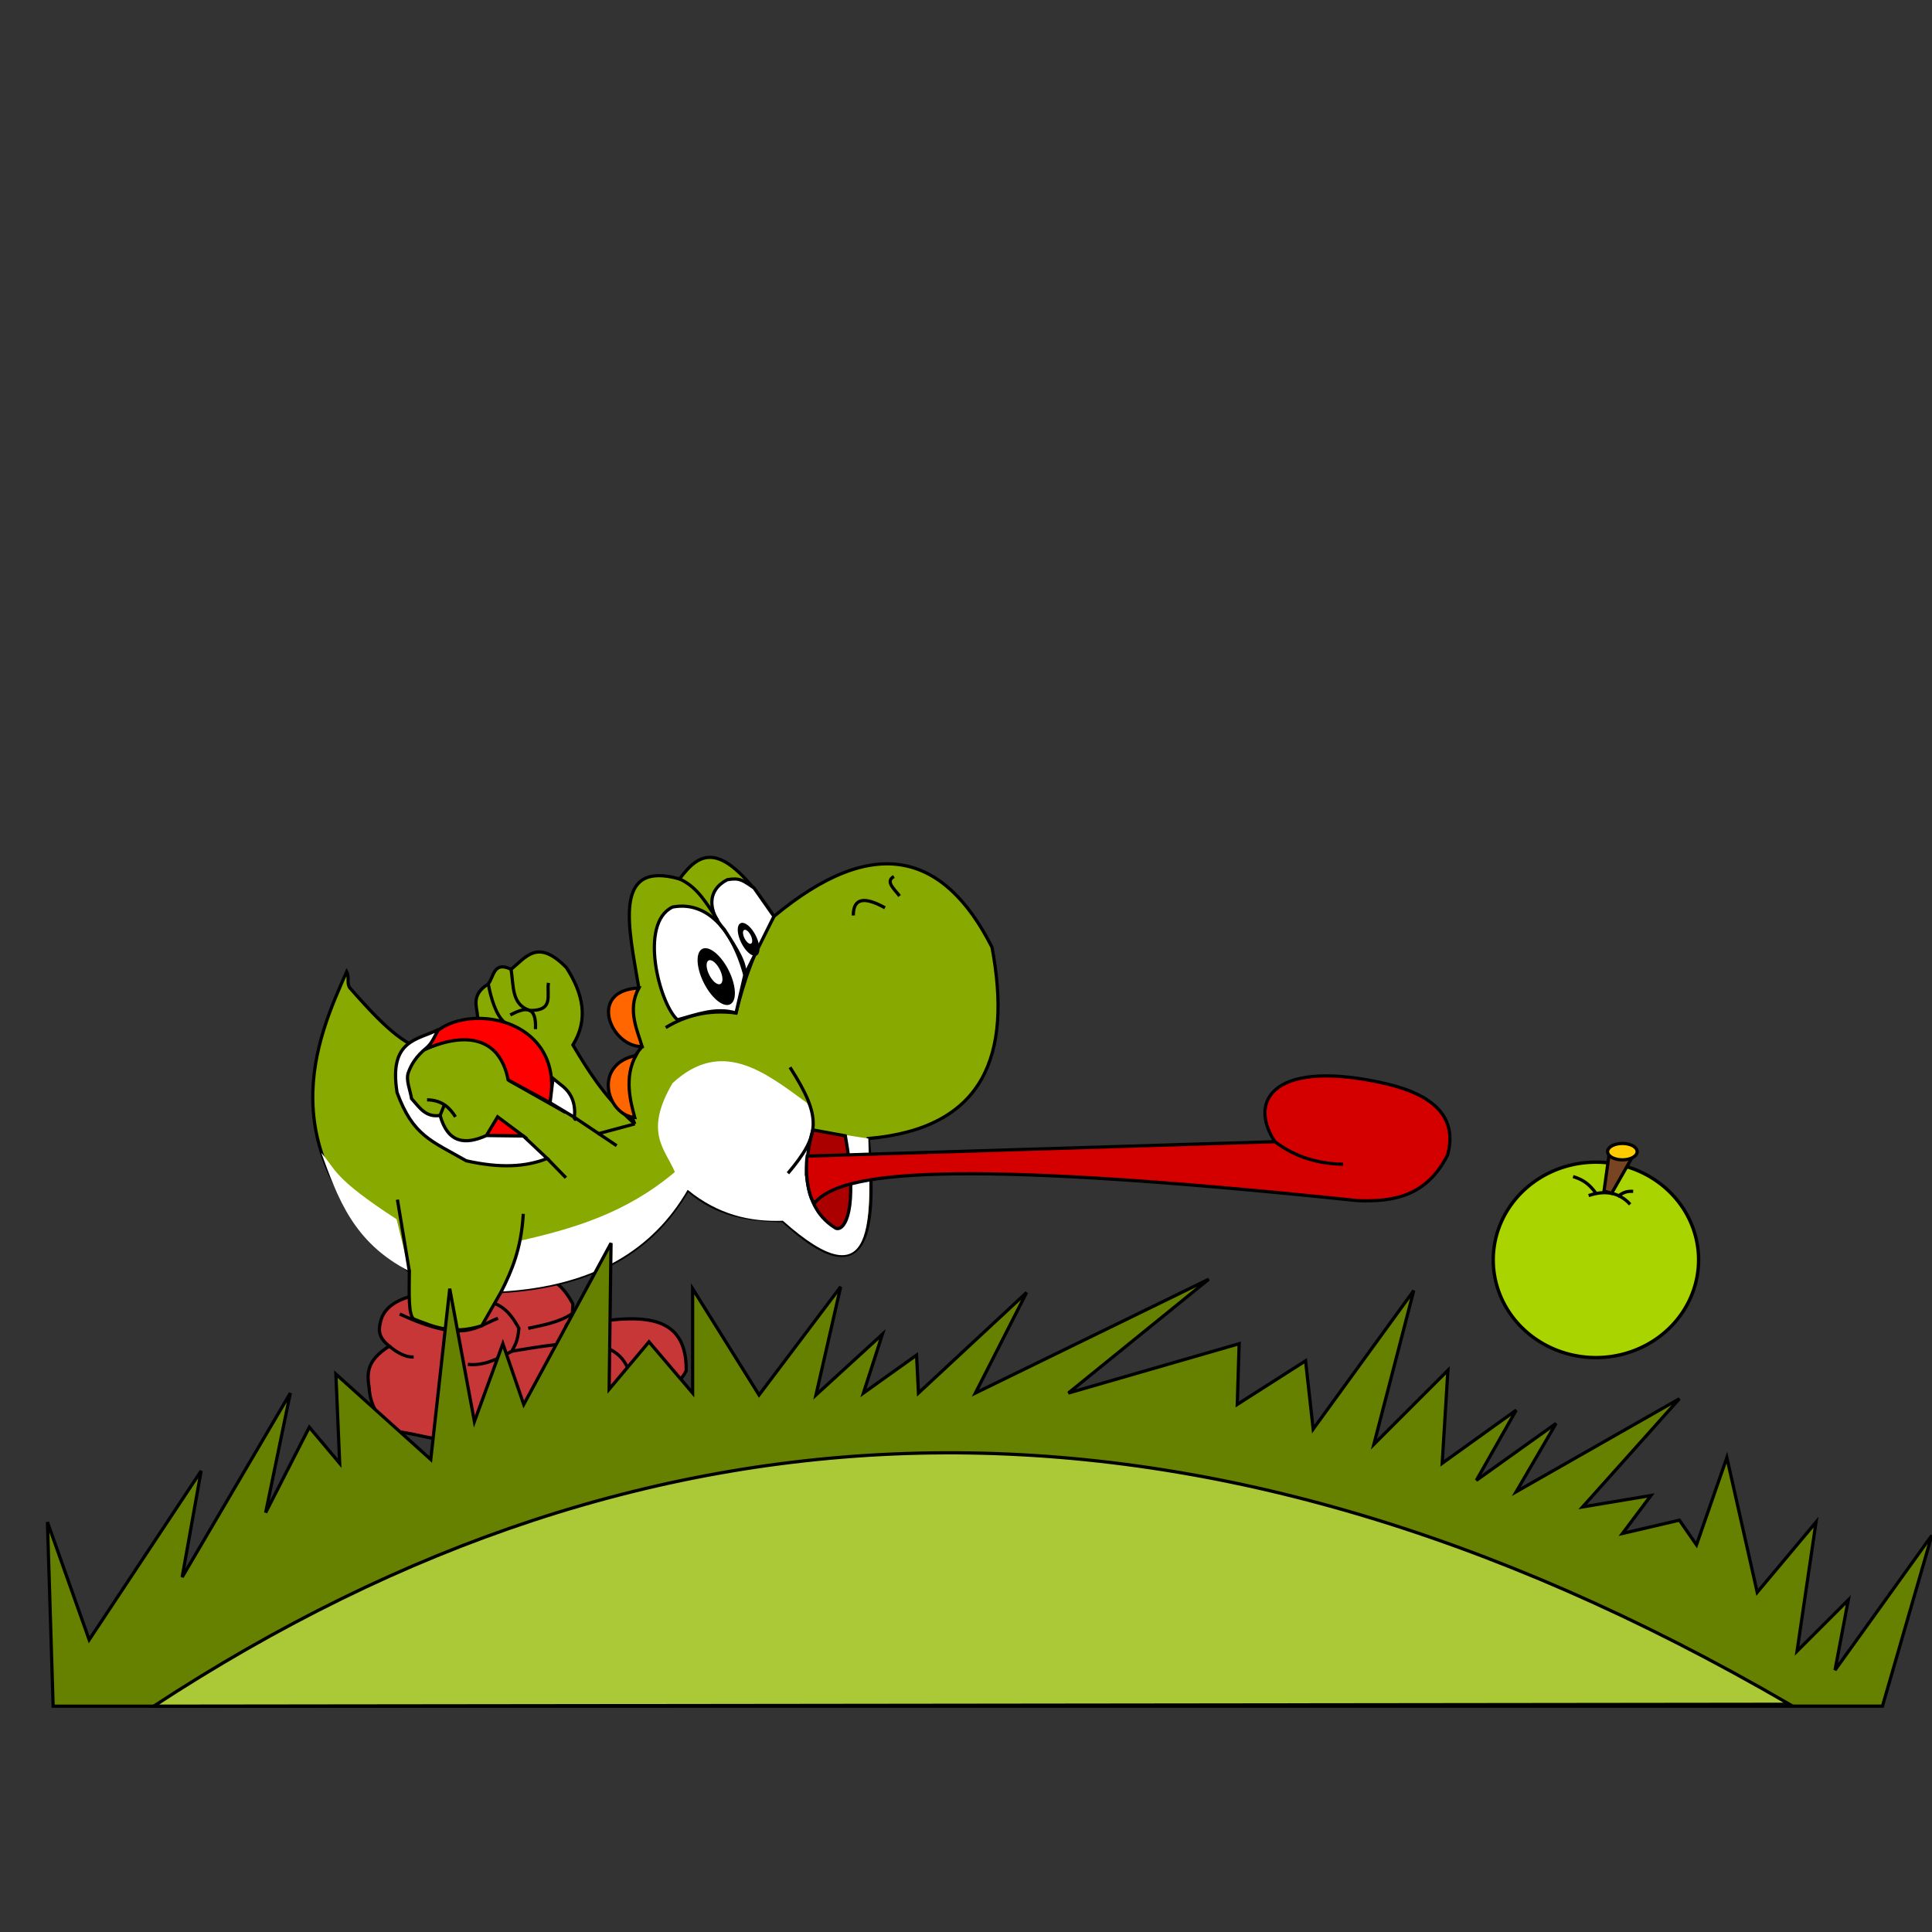 <?xml version="1.0" encoding="UTF-8" standalone="no"?>
<!-- Created with Inkscape (http://www.inkscape.org/) -->

<svg
   xmlns:dc="http://purl.org/dc/elements/1.1/"
   xmlns:cc="http://creativecommons.org/ns#"
   xmlns:rdf="http://www.w3.org/1999/02/22-rdf-syntax-ns#"
   xmlns:svg="http://www.w3.org/2000/svg"
   xmlns="http://www.w3.org/2000/svg"
   xmlns:sodipodi="http://sodipodi.sourceforge.net/DTD/sodipodi-0.dtd"
   xmlns:inkscape="http://www.inkscape.org/namespaces/inkscape"
   width="600"
   height="600"
   viewBox="0 0 600 600"
   version="1.1"
   id="svg8"
   inkscape:version="0.92.4 (5da689c313, 2019-01-14)"
   sodipodi:docname="a.svg">
  <rect x="0" y="0" width="600" height="600" fill="#333333" stroke="none"/>
  <defs
     id="defs2" />
  <sodipodi:namedview
     id="base"
     pagecolor="#ffffff"
     bordercolor="#666666"
     borderopacity="1.0"
     inkscape:pageopacity="0.0"
     inkscape:pageshadow="2"
     inkscape:zoom="1.3466667"
     inkscape:cx="300"
     inkscape:cy="300"
     inkscape:document-units="mm"
     inkscape:current-layer="layer1"
     showgrid="false"
     units="px"
     inkscape:window-width="1920"
     inkscape:window-height="1001"
     inkscape:window-x="2391"
     inkscape:window-y="-9"
     inkscape:window-maximized="1" />
  <g
     inkscape:label="Layer 1"
     inkscape:groupmode="layer"
     id="layer1"
     transform="translate(0,-138.25)">
    <g
       id="back-boot">
      <path
         sodipodi:nodetypes="cscccccccc"
         inkscape:connector-curvature="0"
         id="path4764-9"
         d="m 135.114,540.394 c 2.775,-9.013 20.437,-9.884 31.939,-6.177 5.019,1.617 7.405,2.744 10.843,8.941 -0.183,8.543 -1.62,4.933 -2.163,7.09 18.391,-2.949 37.661,-7.01 37.375,13.7 -3.142,6.308 -10.925,8.844 -19.108,11.056 -31.821,7.843 -39.793,2.117 -54.319,0.12 -4.571,-3.056 -7.872,-7.09 -8.292,-13.339 -0.519,-4.166 -1.335,-8.31 6.249,-13.099 -4.011,-3.187 -3.189,-5.729 -2.524,-8.292 z"
         style="opacity:1;fill:#c83737;stroke:#000000;stroke-width:1px;stroke-linecap:butt;stroke-linejoin:miter;stroke-opacity:1" />
      <path
         sodipodi:nodetypes="cc"
         inkscape:connector-curvature="0"
         id="path4781"
         d="m 164.039,550.776 c 4.246,-0.933 9.454,-1.767 13.7,-4.567"
         style="fill:none;stroke:#000000;stroke-width:1px;stroke-linecap:butt;stroke-linejoin:miter;stroke-opacity:1" />
    </g>
    <g
       id="apple">
      <path
         d="m 511.569,503.233 a 31.886,30.347 0 0 1 11.679,41.442 31.886,30.347 0 0 1 -43.538,11.136 31.886,30.347 0 0 1 -11.722,-41.43 31.886,30.347 0 0 1 43.526,-11.177"
         sodipodi:open="true"
         sodipodi:end="5.2339981"
         sodipodi:start="5.2359878"
         sodipodi:ry="30.346872"
         sodipodi:rx="31.886272"
         sodipodi:cy="529.51434"
         sodipodi:cx="495.62582"
         sodipodi:type="arc"
         id="path4550"
         style="fill:#aad400;fill-opacity:1;stroke:#000000;stroke-width:1.047;stroke-linecap:round;stroke-linejoin:round;stroke-miterlimit:4;stroke-dasharray:none;stroke-dashoffset:0;stroke-opacity:1" />
      <path
         inkscape:connector-curvature="0"
         id="path4554"
         d="m 499.819,496.09 -1.674,12.027 2.356,0.744 6.262,-10.973 z"
         style="fill:#784421;stroke:#000000;stroke-width:1px;stroke-linecap:butt;stroke-linejoin:miter;stroke-opacity:1" />
      <path
         d="m 506.143,493.703 a 4.588,2.542 0 0 1 1.68,3.471 4.588,2.542 0 0 1 -6.264,0.933 4.588,2.542 0 0 1 -1.687,-3.47 4.588,2.542 0 0 1 6.263,-0.936"
         sodipodi:open="true"
         sodipodi:end="5.2339981"
         sodipodi:start="5.2359878"
         sodipodi:ry="2.5418725"
         sodipodi:rx="4.58777"
         sodipodi:cy="495.90411"
         sodipodi:cx="503.84875"
         sodipodi:type="arc"
         id="path4552"
         style="fill:#ffcc00;fill-opacity:1;stroke:#000000;stroke-width:1.002;stroke-linecap:round;stroke-linejoin:round;stroke-miterlimit:4;stroke-dasharray:none;stroke-dashoffset:0;stroke-opacity:1" />
      <path
         sodipodi:nodetypes="cc"
         inkscape:connector-curvature="0"
         id="path4556"
         d="m 493.371,509.543 c 5.038,-1.703 9.416,-1.076 12.895,2.728"
         style="fill:none;stroke:#000000;stroke-width:1px;stroke-linecap:butt;stroke-linejoin:miter;stroke-opacity:1" />
      <path
         sodipodi:nodetypes="cc"
         inkscape:connector-curvature="0"
         id="path4558"
         d="m 488.536,503.654 c 3.5,1.039 5.273,2.69 7.13,5.208"
         style="fill:none;stroke:#000000;stroke-width:1px;stroke-linecap:butt;stroke-linejoin:miter;stroke-opacity:1" />
      <path
         sodipodi:nodetypes="cc"
         inkscape:connector-curvature="0"
         id="path4560"
         d="m 507.197,508.242 c -1.465,-0.093 -2.982,0.07 -4.774,1.612"
         style="fill:none;stroke:#000000;stroke-width:1px;stroke-linecap:butt;stroke-linejoin:miter;stroke-opacity:1" />
    </g>
    <g
       id="front-boot">
      <path
         sodipodi:nodetypes="cscccccccc"
         inkscape:connector-curvature="0"
         id="path4764"
         d="m 118.373,548.012 c 2.775,-9.013 20.437,-9.884 31.939,-6.177 5.019,1.617 7.405,2.744 10.843,8.941 -0.477,4.799 -1.392,5.224 -2.163,7.09 18.391,-2.949 37.661,-7.01 37.375,13.7 -3.142,6.308 -10.925,8.844 -19.108,11.056 -31.821,7.843 -39.793,2.117 -54.319,0.12 -4.571,-3.056 -7.872,-7.09 -8.292,-13.339 -0.519,-4.166 -1.335,-8.31 6.249,-13.099 -4.011,-3.187 -3.189,-5.729 -2.524,-8.292 z"
         style="opacity:1;fill:#c83737;stroke:#000000;stroke-width:1px;stroke-linecap:butt;stroke-linejoin:miter;stroke-opacity:1" />
      <path
         sodipodi:nodetypes="cc"
         inkscape:connector-curvature="0"
         id="path4785"
         d="m 145.292,561.953 c 4.567,0.585 9.133,-1.502 13.7,-4.086"
         style="fill:none;stroke:#000000;stroke-width:1px;stroke-linecap:butt;stroke-linejoin:miter;stroke-opacity:1" />
      <path
         sodipodi:nodetypes="cc"
         inkscape:connector-curvature="0"
         id="path4783"
         d="m 128.467,559.669 c -2.524,0.141 -5.047,-1.27 -7.571,-3.365"
         style="fill:none;stroke:#000000;stroke-width:1px;stroke-linecap:butt;stroke-linejoin:miter;stroke-opacity:1" />
      <path
         sodipodi:nodetypes="cc"
         inkscape:connector-curvature="0"
         id="path4796"
         d="m 124.141,546.33 c 19.912,9.272 23.703,3.923 30.525,1.322"
         style="fill:none;stroke:#000000;stroke-width:1px;stroke-linecap:butt;stroke-linejoin:miter;stroke-opacity:1" />
    </g>
    <path
       style="opacity:1;fill:#88aa00;stroke:#000000;stroke-width:1px;stroke-linecap:butt;stroke-linejoin:miter;stroke-opacity:1"
       d="m 128.641,547.942 c -1.893,-0.809 -1.567,-8.274 -1.516,-14.911 -44.863,-36.93 -28.574,-72.467 -19.46,-93.006 0.947,1.893 -0.086,3.592 1.011,5.055 7.701,8.702 15.305,17.109 22.999,19.208 13.648,-6.403 22.993,-4.201 26.537,9.604 l 17.439,9.857 -27.295,-29.57 c -0.232,-3.454 -2.189,-6.908 3.286,-10.362 1.782,-2.286 1.614,-7.172 7.077,-4.549 4.539,-3.568 8.15,-9.785 17.186,-0.505 5.166,8.003 6.94,16.006 2.022,24.01 8.573,14.682 13.932,19.724 19.208,24.515 -3.747,-8.604 -4.064,-16.75 2.275,-24.01 -3.668,-5.685 -4.399,-12.342 -1.011,-18.197 -3.157,-18.858 -8.332,-39.787 12.637,-33.866 5.986,-7.956 12.737,-13.524 29.317,11.626 31.063,-25.793 52.835,-19.839 67.732,9.604 6.238,33.4 -2.286,56.255 -38.415,59.392 3.056,31.746 -1.431,48.763 -26.537,25.526 -10.098,-0.303 -20.135,-1.342 -29.57,-9.604 -12.055,21.023 -32.357,30.09 -57.876,31.592 l -6.066,10.615 c -9.252,2.942 -14.987,0.256 -20.977,-2.022 z"
       id="path4578"
       inkscape:connector-curvature="0"
       sodipodi:nodetypes="cccccccccccccccccccccccc" />
    <g
       id="stomach"
       style="opacity:1;stroke:none">
      <path
         sodipodi:nodetypes="ccc"
         inkscape:connector-curvature="0"
         id="path4593"
         d="m 127.124,533.031 c -17.529,-8.937 -22.252,-22.918 -27.343,-36.755 4.626,5.291 3.608,7.759 23.384,20.624"
         style="fill:#ffffff;stroke:none;stroke-width:1px;stroke-linecap:butt;stroke-linejoin:miter;stroke-opacity:1" />
      <path
         sodipodi:nodetypes="cccccccccc"
         inkscape:connector-curvature="0"
         id="path4621"
         d="m 252.432,489.159 c -0.165,-2.441 1.885,-3.089 -1.888,-8.424 -13.28,-9.777 -26.518,-20.087 -41.685,-6.1 -8.952,15.328 -2.366,20.298 0.726,27.596 -15.302,12.903 -31.629,17.603 -48.075,21.351 -0.805,7.246 -3.576,11.052 -5.826,15.768 29.16,-1.691 47.292,-13.26 57.876,-31.592 9.427,7.713 19.37,10.003 29.57,9.604 29.419,26.209 27.202,-0.969 26.537,-25.526 z"
         style="opacity:1;fill:#ffffff;stroke:none;stroke-width:1px;stroke-linecap:butt;stroke-linejoin:miter;stroke-opacity:1" />
      <path
         style="fill:none;stroke:#000000;stroke-width:1px;stroke-linecap:butt;stroke-linejoin:miter;stroke-opacity:1"
         d="m 123.426,510.813 3.699,22.218"
         id="path4760"
         inkscape:connector-curvature="0" />
      <path
         style="fill:none;stroke:#000000;stroke-width:1px;stroke-linecap:butt;stroke-linejoin:miter;stroke-opacity:1"
         d="m 162.509,515.226 c -0.602,10.76 -3.574,17.669 -6.825,24.123"
         id="path4762"
         inkscape:connector-curvature="0"
         sodipodi:nodetypes="cc" />
    </g>
    <g
       id="tongue">
      <path
         sodipodi:nodetypes="ccccc"
         inkscape:connector-curvature="0"
         id="path4627"
         d="m 250.44,502.791 c 0.754,9.241 4.374,13.996 9.165,16.919 2.731,0.966 6.987,-5.856 2.93,-28.705 l -10.103,-1.846 c -1.537,5.417 -1.845,9.605 -1.992,13.632 z"
         style="opacity:1;fill:#aa0000;stroke:#000000;stroke-width:1px;stroke-linecap:butt;stroke-linejoin:miter;stroke-opacity:1" />
      <path
         sodipodi:nodetypes="ccccccc"
         inkscape:connector-curvature="0"
         id="path4629"
         d="m 395.924,492.807 c -8.656,-13.196 0.239,-25.936 34.77,-17.946 14.835,3.557 21.982,10.53 18.88,22.058 -6.556,12.921 -16.862,14.592 -27.853,14.207 -129.568,-13.531 -160.54,-8.626 -168.613,0.561 -1.646,-0.104 -3.279,-8.816 -2.43,-14.394 z"
         style="opacity:1;fill:#d40000;stroke:#000000;stroke-width:1px;stroke-linecap:butt;stroke-linejoin:miter;stroke-opacity:1" />
      <path
         sodipodi:nodetypes="cc"
         inkscape:connector-curvature="0"
         id="path4631"
         d="m 417.133,499.823 c -7.433,-0.159 -14.583,-2.017 -21.209,-7.016"
         style="fill:none;stroke:#000000;stroke-width:1px;stroke-linecap:butt;stroke-linejoin:miter;stroke-opacity:1" />
    </g>
    <g
       id="saddle">
      <path
         sodipodi:nodetypes="cccc"
         inkscape:connector-curvature="0"
         id="path4580"
         d="m 131.674,464.288 c 14.167,-6.302 23.78,-3.013 26.133,9.332 l 13.04,7.096 c 5.363,-29.679 -34.295,-32.645 -39.174,-16.428 z"
         style="fill:#ff0000;stroke:#000000;stroke-width:1px;stroke-linecap:butt;stroke-linejoin:miter;stroke-opacity:1" />
      <path
         inkscape:connector-curvature="0"
         id="path4582"
         d="m 154.538,485.092 -3.486,5.81 11.474,0.145 z"
         style="fill:#ff0000;stroke:#000000;stroke-width:1px;stroke-linecap:butt;stroke-linejoin:miter;stroke-opacity:1" />
      <path
         sodipodi:nodetypes="ccccccccssc"
         inkscape:connector-curvature="0"
         id="path4584"
         d="m 136.238,457.932 c -6.499,3.382 -15.564,3.069 -12.927,19.608 4.931,13.429 10.573,14.966 21.496,21.205 10.584,2.379 18.588,1.9 25.127,-0.726 l -7.407,-6.972 -11.474,-0.145 c -6.647,2.975 -11.978,2.36 -14.379,-6.245 -4.587,0.708 -6.485,-2.619 -8.86,-5.229 -0.416,-2.661 -1.835,-5.752 -1.004,-8.073 0.882,-2.463 2.413,-5.047 5.64,-7.683 1.786,-1.459 2.59,-3.816 3.788,-5.739 z"
         style="opacity:1;fill:#ffffff;stroke:#000000;stroke-width:1px;stroke-linecap:butt;stroke-linejoin:miter;stroke-opacity:1" />
      <path
         sodipodi:nodetypes="ccccc"
         inkscape:connector-curvature="0"
         id="path4638"
         d="m 170.847,480.715 0.887,-7.569 2.425,1.97 c 3.68,2.706 4.593,6.241 4.244,10.155 l -7.556,-4.557"
         style="fill:#ffffff;stroke:#000000;stroke-width:1px;stroke-linecap:butt;stroke-linejoin:miter;stroke-opacity:1" />
    </g>
    <g
       id="spines">
      <path
         sodipodi:nodetypes="ccc"
         inkscape:connector-curvature="0"
         id="path4654"
         d="m 198.395,445.08 c -16.011,0.737 -8.804,18.316 1.011,18.197 -1.241,-4.561 -4.802,-11.313 -1.011,-18.197 z"
         style="opacity:1;fill:#ff6600;stroke:#000000;stroke-width:1px;stroke-linecap:butt;stroke-linejoin:miter;stroke-opacity:1" />
      <path
         sodipodi:nodetypes="ccc"
         inkscape:connector-curvature="0"
         id="path4654-5"
         d="m 197.485,466.029 c -13.593,2.859 -8.959,18.62 -0.353,19.258 -1.241,-4.561 -3.438,-12.374 0.353,-19.258 z"
         style="opacity:1;fill:#ff6600;stroke:#000000;stroke-width:1px;stroke-linecap:butt;stroke-linejoin:miter;stroke-opacity:1" />
    </g>
    <path
       style="fill:none;stroke:#000000;stroke-width:1px;stroke-linecap:butt;stroke-linejoin:miter;stroke-opacity:1"
       d="m 206.748,457.382 c 6.15,-3.767 13.254,-5.626 21.827,-4.547 2.394,-9.828 5.761,-19.765 11.774,-29.995"
       id="path4675"
       inkscape:connector-curvature="0"
       sodipodi:nodetypes="ccc" />
    <g
       id="eyes">
      <path
         sodipodi:nodetypes="ccccc"
         inkscape:connector-curvature="0"
         id="path4677"
         d="m 210.385,454.957 c -5.564,-4.882 -12.116,-29.979 -1.516,-35.014 9.544,-1.813 18.055,5.208 22.433,21.069 l -2.728,11.823 c -6.347,-1.846 -12.227,0.503 -18.189,2.122 z"
         style="opacity:1;fill:#ffffff;stroke:#000000;stroke-width:1px;stroke-linecap:butt;stroke-linejoin:miter;stroke-opacity:1" />
      <path
         transform="rotate(-26.644)"
         d="m 2.966,486.07 a 4.32,9.625 0 0 1 1.582,13.144 4.32,9.625 0 0 1 -5.898,3.532 4.32,9.625 0 0 1 -1.588,-13.14 4.32,9.625 0 0 1 5.897,-3.545"
         sodipodi:open="true"
         sodipodi:end="5.2339981"
         sodipodi:start="5.2359878"
         sodipodi:ry="9.6249838"
         sodipodi:rx="4.3198748"
         sodipodi:cy="494.4057"
         sodipodi:cx="0.80573165"
         sodipodi:type="arc"
         id="path4679"
         style="opacity:1;fill:#000000;fill-opacity:1;stroke:none;stroke-width:1.002;stroke-linecap:round;stroke-linejoin:round;stroke-miterlimit:4;stroke-dasharray:none;stroke-dashoffset:0;stroke-opacity:1" />
      <path
         transform="rotate(-26.644)"
         d="m 1.86,489.413 a 1.832,4.083 0 0 1 0.671,5.576 1.832,4.083 0 0 1 -2.502,1.498 1.832,4.083 0 0 1 -0.674,-5.574 1.832,4.083 0 0 1 2.501,-1.504"
         sodipodi:open="true"
         sodipodi:end="5.2339981"
         sodipodi:start="5.2359878"
         sodipodi:ry="4.0828843"
         sodipodi:rx="1.8324757"
         sodipodi:cy="492.94839"
         sodipodi:cx="0.94337857"
         sodipodi:type="arc"
         id="path4679-0"
         style="opacity:1;fill:#ffffff;fill-opacity:1;stroke:none;stroke-width:0.425;stroke-linecap:round;stroke-linejoin:round;stroke-miterlimit:4;stroke-dasharray:none;stroke-dashoffset:0;stroke-opacity:1" />
      <path
         sodipodi:nodetypes="cccccc"
         inkscape:connector-curvature="0"
         id="path4702"
         d="m 224.937,426.916 c -5.221,-5.742 -5.386,-12.208 0.909,-15.461 3.789,-0.682 4.822,0.134 8.337,2.577 l 6.166,8.808 -9.046,18.173 c 0.282,-3.642 -2.213,-7.632 -6.366,-14.096 z"
         style="opacity:1;fill:#ffffff;stroke:#000000;stroke-width:1px;stroke-linecap:butt;stroke-linejoin:miter;stroke-opacity:1" />
      <path
         transform="rotate(-26.644)"
         d="m 16.233,483.726 a 2.511,5.594 0 0 1 0.92,7.64 2.511,5.594 0 0 1 -3.428,2.053 2.511,5.594 0 0 1 -0.923,-7.638 2.511,5.594 0 0 1 3.427,-2.06"
         sodipodi:open="true"
         sodipodi:end="5.2339981"
         sodipodi:start="5.2359878"
         sodipodi:ry="5.5943661"
         sodipodi:rx="2.5108573"
         sodipodi:cy="488.57135"
         sodipodi:cx="14.9772"
         sodipodi:type="arc"
         id="path4679-5"
         style="opacity:1;fill:#000000;fill-opacity:1;stroke:none;stroke-width:0.582;stroke-linecap:round;stroke-linejoin:round;stroke-miterlimit:4;stroke-dasharray:none;stroke-dashoffset:0;stroke-opacity:1" />
      <path
         transform="rotate(-26.644)"
         d="m 15.59,485.669 a 1.065,2.373 0 0 1 0.39,3.241 1.065,2.373 0 0 1 -1.454,0.871 1.065,2.373 0 0 1 -0.392,-3.24 1.065,2.373 0 0 1 1.454,-0.874"
         sodipodi:open="true"
         sodipodi:end="5.2339981"
         sodipodi:start="5.2359878"
         sodipodi:ry="2.3731103"
         sodipodi:rx="1.0650969"
         sodipodi:cy="487.7243"
         sodipodi:cx="15.057205"
         sodipodi:type="arc"
         id="path4679-0-6"
         style="opacity:1;fill:#ffffff;fill-opacity:1;stroke:none;stroke-width:0.247;stroke-linecap:round;stroke-linejoin:round;stroke-miterlimit:4;stroke-dasharray:none;stroke-dashoffset:0;stroke-opacity:1" />
    </g>
    <g
       id="nostrils">
      <path
         sodipodi:nodetypes="cc"
         inkscape:connector-curvature="0"
         id="path4730"
         d="m 265.007,422.562 c -0.016,-5.739 3.808,-5.718 9.834,-2.395"
         style="fill:none;stroke:#000000;stroke-width:1px;stroke-linecap:butt;stroke-linejoin:miter;stroke-opacity:1" />
      <path
         sodipodi:nodetypes="cc"
         inkscape:connector-curvature="0"
         id="path4732"
         d="m 277.614,410.459 c -2.792,1.534 0.118,3.883 1.765,6.052"
         style="fill:none;stroke:#000000;stroke-width:1px;stroke-linecap:butt;stroke-linejoin:miter;stroke-opacity:1" />
    </g>
    <path
       style="fill:none;stroke:#000000;stroke-width:1px;stroke-linecap:butt;stroke-linejoin:miter;stroke-opacity:1"
       d="m 222.898,424.075 c -3.301,-5.035 -6.301,-10.413 -11.866,-12.861"
       id="path4738"
       inkscape:connector-curvature="0"
       sodipodi:nodetypes="cc" />
    <path
       style="fill:none;stroke:#000000;stroke-width:1px;stroke-linecap:butt;stroke-linejoin:miter;stroke-opacity:1"
       d="m 245.339,469.713 c 10.043,15.676 9.363,21.064 -0.63,32.905"
       id="path4740"
       inkscape:connector-curvature="0"
       sodipodi:nodetypes="cc" />
    <path
       style="fill:none;stroke:#000000;stroke-width:1px;stroke-linecap:butt;stroke-linejoin:miter;stroke-opacity:1"
       d="m 169.934,498.019 5.813,5.987"
       id="path4742"
       inkscape:connector-curvature="0" />
    <path
       style="fill:none;stroke:#000000;stroke-width:1px;stroke-linecap:butt;stroke-linejoin:miter;stroke-opacity:1"
       d="m 178.403,485.272 c -0.625,-0.641 0.295,0.781 0.243,0.579 -0.052,-0.203 -0.162,-0.386 -0.243,-0.579"
       id="path4744"
       inkscape:connector-curvature="0" />
    <path
       style="fill:none;stroke:#000000;stroke-width:1px;stroke-linecap:butt;stroke-linejoin:miter;stroke-opacity:1"
       d="m 191.506,494.046 -13.102,-8.774"
       id="path4746"
       inkscape:connector-curvature="0" />
    <path
       style="fill:none;stroke:#000000;stroke-width:1px;stroke-linecap:butt;stroke-linejoin:miter;stroke-opacity:1"
       d="m 185.58,490.389 11.551,-3.103"
       id="path4748"
       inkscape:connector-curvature="0" />
    <path
       style="fill:none;stroke:#000000;stroke-width:1px;stroke-linecap:butt;stroke-linejoin:miter;stroke-opacity:1"
       d="m 132.629,479.799 c 4.785,0.126 7.03,2.51 8.825,5.295"
       id="path4750"
       inkscape:connector-curvature="0"
       sodipodi:nodetypes="cc" />
    <path
       style="fill:none;stroke:#000000;stroke-width:1px;stroke-linecap:butt;stroke-linejoin:miter;stroke-opacity:1"
       d="m 137.924,481.564 -1.251,3.092"
       id="path4752"
       inkscape:connector-curvature="0" />
    <path
       style="fill:none;stroke:#000000;stroke-width:1px;stroke-linecap:butt;stroke-linejoin:miter;stroke-opacity:1"
       d="m 170.325,443.49 c -0.591,3.874 1.799,8.672 -5.799,8.573 -5.724,-1.865 -4.964,-7.612 -5.81,-12.796"
       id="path4754"
       inkscape:connector-curvature="0"
       sodipodi:nodetypes="ccc" />
    <path
       style="fill:none;stroke:#000000;stroke-width:1px;stroke-linecap:butt;stroke-linejoin:miter;stroke-opacity:1"
       d="m 166.291,457.862 c 0.398,-7.536 -3.312,-6.778 -7.817,-4.413"
       id="path4756"
       inkscape:connector-curvature="0"
       sodipodi:nodetypes="cc" />
    <path
       style="fill:none;stroke:#000000;stroke-width:1px;stroke-linecap:butt;stroke-linejoin:miter;stroke-opacity:1"
       d="m 151.64,443.817 c 0.764,4.235 2.482,10.068 5.196,12.029"
       id="path4758"
       inkscape:connector-curvature="0"
       sodipodi:nodetypes="cc" />
    <g
       id="grass">
      <path
         inkscape:connector-curvature="0"
         id="path4542"
         d="m 16.501,668.119 -1.768,-57.166 12.965,36.539 34.771,-52.451 -5.893,33.003 33.592,-57.166 -7.661,37.128 13.555,-26.52 9.429,11.197 -1.179,-27.699 29.467,26.52 5.893,-53.04 7.661,41.253 8.84,-24.163 6.483,18.859 27.109,-50.093 -0.589,45.379 12.376,-14.733 13.555,15.912 v -32.413 l 20.627,33.003 25.341,-33.592 -7.661,33.592 20.627,-18.859 -5.893,18.269 16.501,-11.787 0.589,11.787 33.592,-31.235 -15.912,31.235 72.488,-35.36 -43.611,35.36 53.04,-15.323 -0.589,18.859 21.216,-13.555 2.357,21.216 31.235,-43.021 -12.376,47.736 22.984,-22.984 -1.768,28.877 22.984,-16.501 -12.376,21.805 24.752,-17.68 -12.376,21.216 50.683,-28.877 -30.056,33.592 21.216,-3.536 -8.84,11.787 17.68,-4.125 5.304,7.661 9.429,-27.109 9.429,41.843 18.269,-21.805 -5.893,40.075 15.912,-15.912 -4.125,21.805 30.056,-41.843 -15.323,53.04 z"
         style="fill:#668000;stroke:#000000;stroke-width:1px;stroke-linecap:butt;stroke-linejoin:miter;stroke-opacity:1" />
      <path
         sodipodi:nodetypes="cc"
         inkscape:connector-curvature="0"
         id="path4540"
         d="M 47.736,668.119 C 201.231,567.597 369.256,559.103 555.743,667.53 Z"
         style="fill:#abc837;stroke:#000000;stroke-width:1.002;stroke-linecap:butt;stroke-linejoin:miter;stroke-opacity:1;stroke-miterlimit:4;stroke-dasharray:none" />
    </g>
  </g>
</svg>
